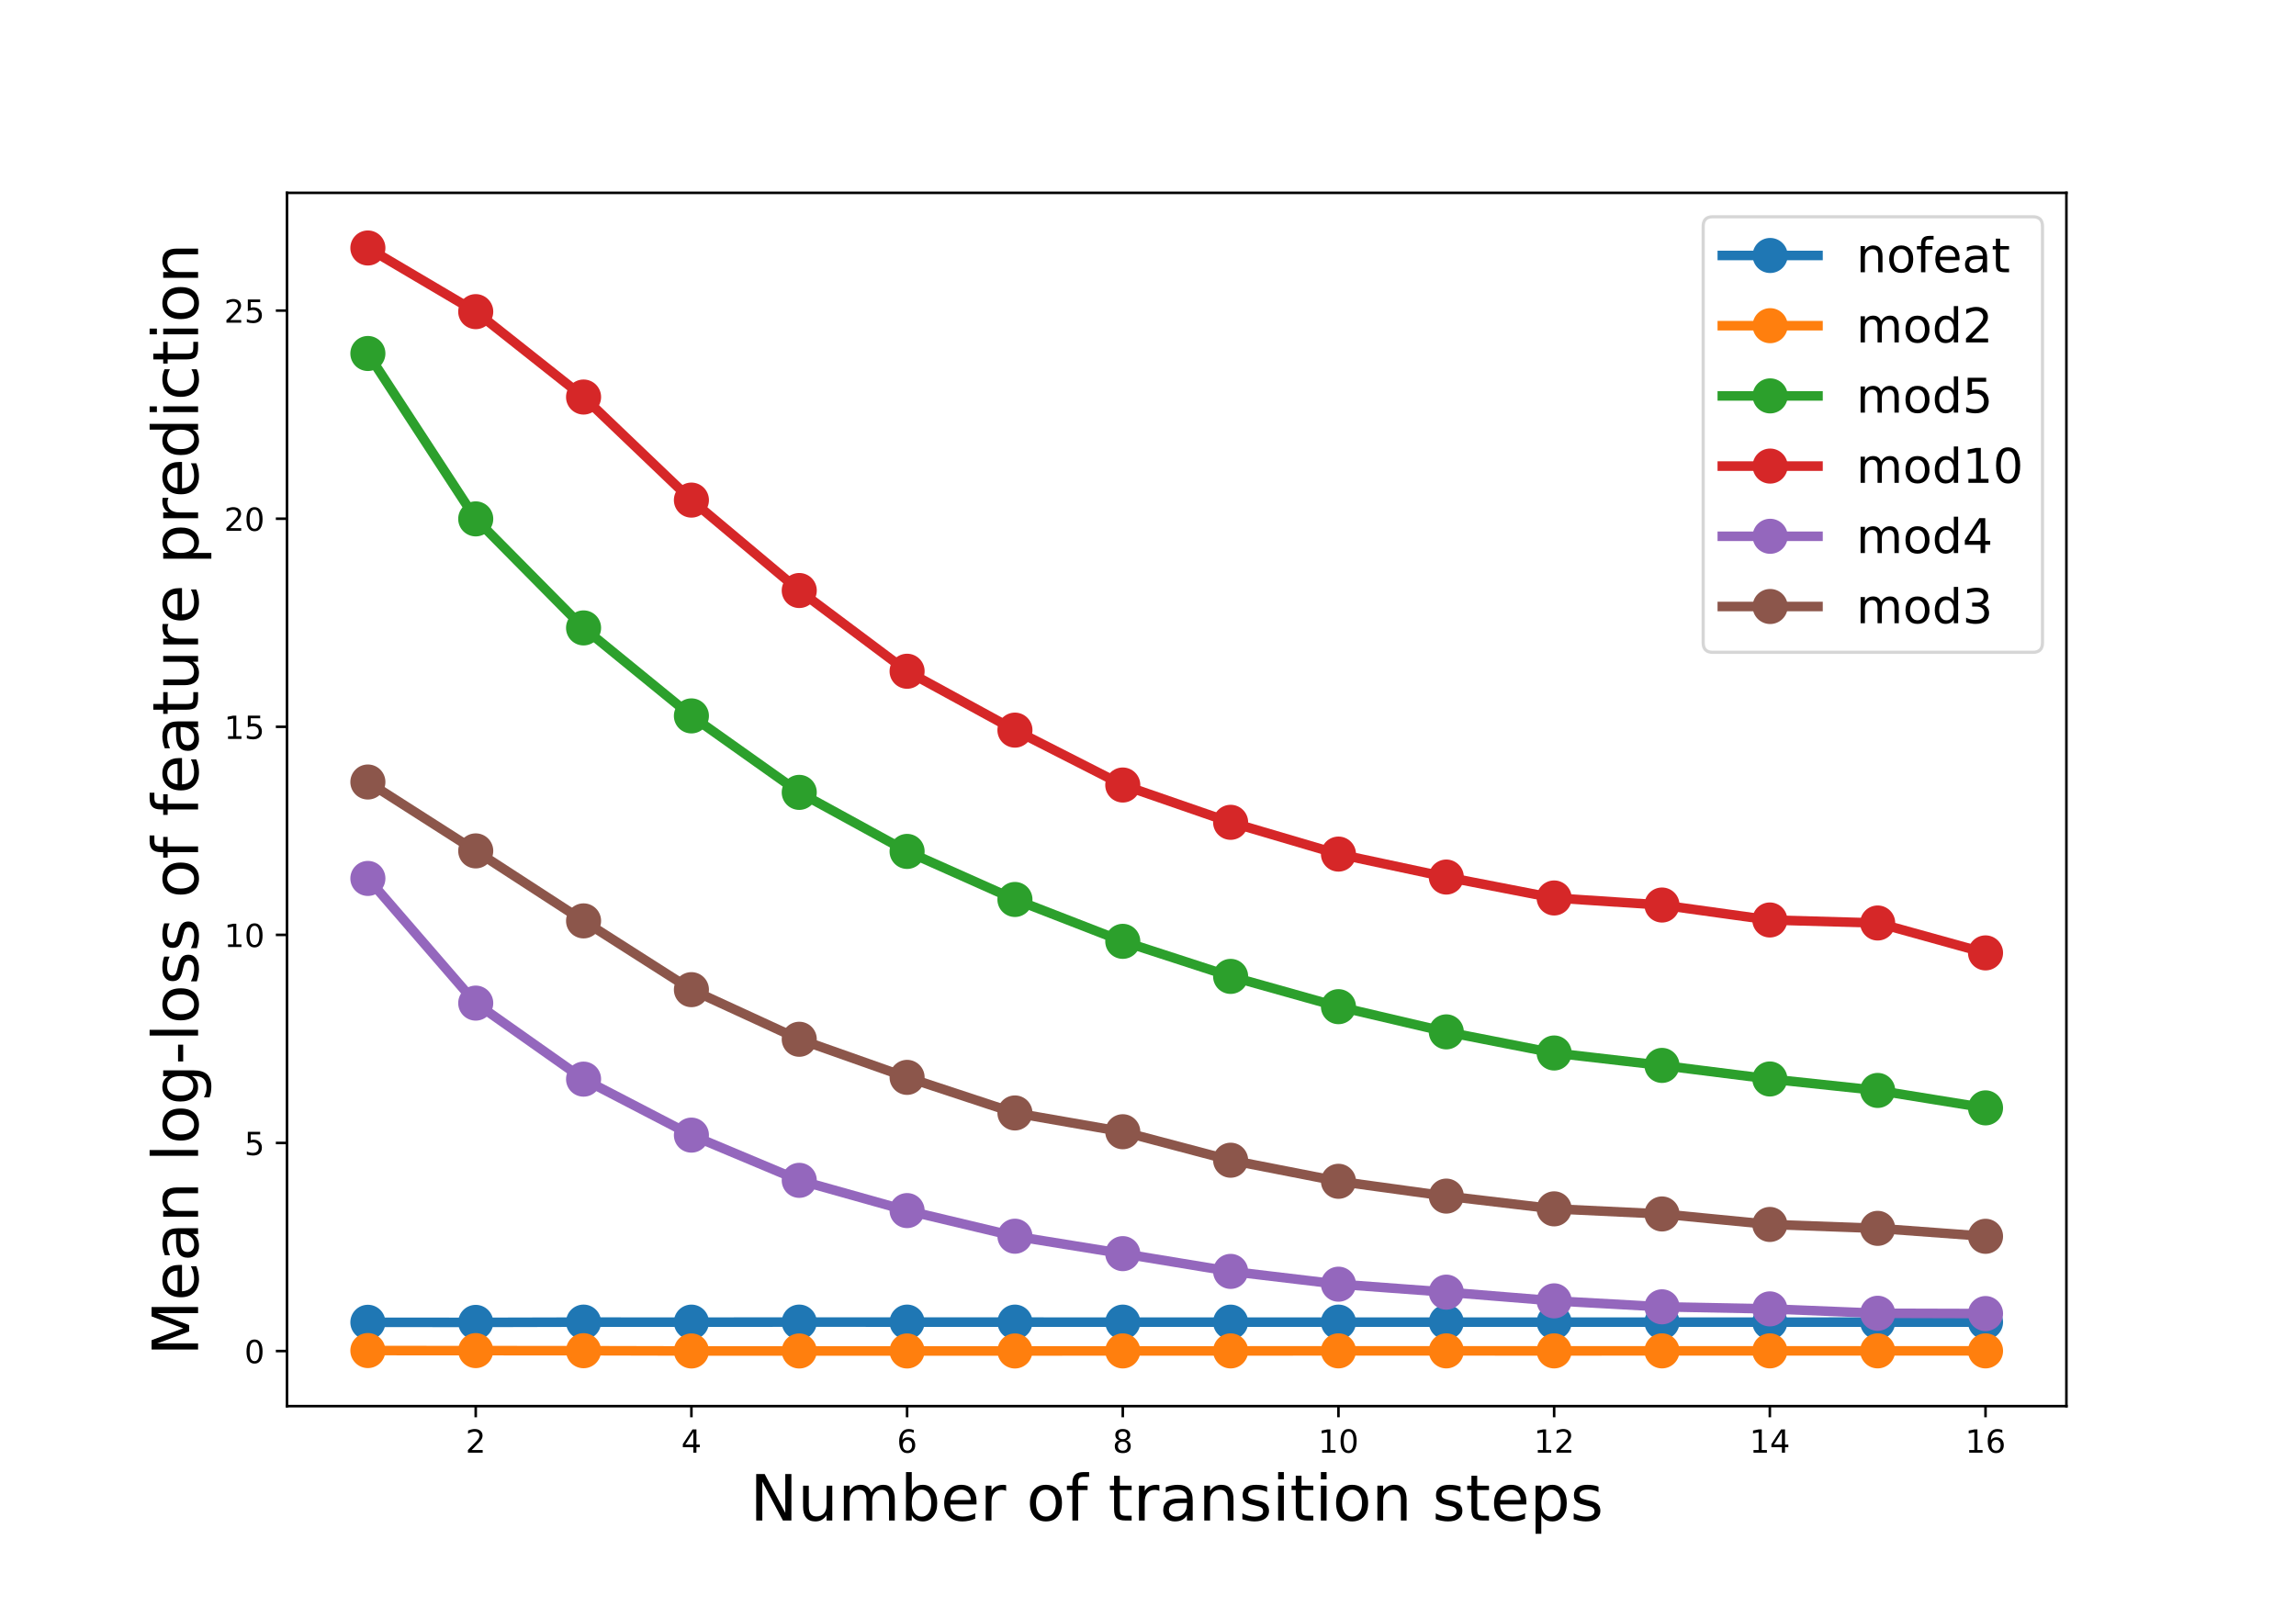 <?xml version="1.0" encoding="utf-8" standalone="no"?>
<!DOCTYPE svg PUBLIC "-//W3C//DTD SVG 1.1//EN"
  "http://www.w3.org/Graphics/SVG/1.1/DTD/svg11.dtd">
<!-- Created with matplotlib (http://matplotlib.org/) -->
<svg height="504pt" version="1.1" viewBox="0 0 720 504" width="720pt" xmlns="http://www.w3.org/2000/svg" xmlns:xlink="http://www.w3.org/1999/xlink">
 <defs>
  <style type="text/css">
*{stroke-linecap:butt;stroke-linejoin:round;}
  </style>
 </defs>
 <g id="figure_1">
  <g id="patch_1">
   <path d="M 0 504 
L 720 504 
L 720 0 
L 0 0 
z
" style="fill:#ffffff;"/>
  </g>
  <g id="axes_1">
   <g id="patch_2">
    <path d="M 90 441 
L 648 441 
L 648 60.48 
L 90 60.48 
z
" style="fill:#ffffff;"/>
   </g>
   <g id="matplotlib.axis_1">
    <g id="xtick_1">
     <g id="line2d_1">
      <defs>
       <path d="M 0 0 
L 0 3.5 
" id="m2aec58db69" style="stroke:#000000;stroke-width:0.8;"/>
      </defs>
      <g>
       <use style="stroke:#000000;stroke-width:0.8;" x="149.182" xlink:href="#m2aec58db69" y="441"/>
      </g>
     </g>
     <g id="text_1">
      <!-- 2 -->
      <defs>
       <path d="M 19.188 8.297 
L 53.609 8.297 
L 53.609 0 
L 7.328 0 
L 7.328 8.297 
Q 12.938 14.109 22.625 23.891 
Q 32.328 33.688 34.812 36.531 
Q 39.547 41.844 41.422 45.531 
Q 43.312 49.219 43.312 52.781 
Q 43.312 58.594 39.234 62.25 
Q 35.156 65.922 28.609 65.922 
Q 23.969 65.922 18.812 64.312 
Q 13.672 62.703 7.812 59.422 
L 7.812 69.391 
Q 13.766 71.781 18.938 73 
Q 24.125 74.219 28.422 74.219 
Q 39.75 74.219 46.484 68.547 
Q 53.219 62.891 53.219 53.422 
Q 53.219 48.922 51.531 44.891 
Q 49.859 40.875 45.406 35.406 
Q 44.188 33.984 37.641 27.219 
Q 31.109 20.453 19.188 8.297 
z
" id="DejaVuSans-32"/>
      </defs>
      <g transform="translate(146.001 455.598)scale(0.1 -0.1)">
       <use xlink:href="#DejaVuSans-32"/>
      </g>
     </g>
    </g>
    <g id="xtick_2">
     <g id="line2d_2">
      <g>
       <use style="stroke:#000000;stroke-width:0.8;" x="216.818" xlink:href="#m2aec58db69" y="441"/>
      </g>
     </g>
     <g id="text_2">
      <!-- 4 -->
      <defs>
       <path d="M 37.797 64.312 
L 12.891 25.391 
L 37.797 25.391 
z
M 35.203 72.906 
L 47.609 72.906 
L 47.609 25.391 
L 58.016 25.391 
L 58.016 17.188 
L 47.609 17.188 
L 47.609 0 
L 37.797 0 
L 37.797 17.188 
L 4.891 17.188 
L 4.891 26.703 
z
" id="DejaVuSans-34"/>
      </defs>
      <g transform="translate(213.637 455.598)scale(0.1 -0.1)">
       <use xlink:href="#DejaVuSans-34"/>
      </g>
     </g>
    </g>
    <g id="xtick_3">
     <g id="line2d_3">
      <g>
       <use style="stroke:#000000;stroke-width:0.8;" x="284.455" xlink:href="#m2aec58db69" y="441"/>
      </g>
     </g>
     <g id="text_3">
      <!-- 6 -->
      <defs>
       <path d="M 33.016 40.375 
Q 26.375 40.375 22.484 35.828 
Q 18.609 31.297 18.609 23.391 
Q 18.609 15.531 22.484 10.953 
Q 26.375 6.391 33.016 6.391 
Q 39.656 6.391 43.531 10.953 
Q 47.406 15.531 47.406 23.391 
Q 47.406 31.297 43.531 35.828 
Q 39.656 40.375 33.016 40.375 
z
M 52.594 71.297 
L 52.594 62.312 
Q 48.875 64.062 45.094 64.984 
Q 41.312 65.922 37.594 65.922 
Q 27.828 65.922 22.672 59.328 
Q 17.531 52.734 16.797 39.406 
Q 19.672 43.656 24.016 45.922 
Q 28.375 48.188 33.594 48.188 
Q 44.578 48.188 50.953 41.516 
Q 57.328 34.859 57.328 23.391 
Q 57.328 12.156 50.688 5.359 
Q 44.047 -1.422 33.016 -1.422 
Q 20.359 -1.422 13.672 8.266 
Q 6.984 17.969 6.984 36.375 
Q 6.984 53.656 15.188 63.938 
Q 23.391 74.219 37.203 74.219 
Q 40.922 74.219 44.703 73.484 
Q 48.484 72.75 52.594 71.297 
z
" id="DejaVuSans-36"/>
      </defs>
      <g transform="translate(281.273 455.598)scale(0.1 -0.1)">
       <use xlink:href="#DejaVuSans-36"/>
      </g>
     </g>
    </g>
    <g id="xtick_4">
     <g id="line2d_4">
      <g>
       <use style="stroke:#000000;stroke-width:0.8;" x="352.091" xlink:href="#m2aec58db69" y="441"/>
      </g>
     </g>
     <g id="text_4">
      <!-- 8 -->
      <defs>
       <path d="M 31.781 34.625 
Q 24.75 34.625 20.719 30.859 
Q 16.703 27.094 16.703 20.516 
Q 16.703 13.922 20.719 10.156 
Q 24.75 6.391 31.781 6.391 
Q 38.812 6.391 42.859 10.172 
Q 46.922 13.969 46.922 20.516 
Q 46.922 27.094 42.891 30.859 
Q 38.875 34.625 31.781 34.625 
z
M 21.922 38.812 
Q 15.578 40.375 12.031 44.719 
Q 8.5 49.078 8.5 55.328 
Q 8.5 64.062 14.719 69.141 
Q 20.953 74.219 31.781 74.219 
Q 42.672 74.219 48.875 69.141 
Q 55.078 64.062 55.078 55.328 
Q 55.078 49.078 51.531 44.719 
Q 48 40.375 41.703 38.812 
Q 48.828 37.156 52.797 32.312 
Q 56.781 27.484 56.781 20.516 
Q 56.781 9.906 50.312 4.234 
Q 43.844 -1.422 31.781 -1.422 
Q 19.734 -1.422 13.25 4.234 
Q 6.781 9.906 6.781 20.516 
Q 6.781 27.484 10.781 32.312 
Q 14.797 37.156 21.922 38.812 
z
M 18.312 54.391 
Q 18.312 48.734 21.844 45.562 
Q 25.391 42.391 31.781 42.391 
Q 38.141 42.391 41.719 45.562 
Q 45.312 48.734 45.312 54.391 
Q 45.312 60.062 41.719 63.234 
Q 38.141 66.406 31.781 66.406 
Q 25.391 66.406 21.844 63.234 
Q 18.312 60.062 18.312 54.391 
z
" id="DejaVuSans-38"/>
      </defs>
      <g transform="translate(348.91 455.598)scale(0.1 -0.1)">
       <use xlink:href="#DejaVuSans-38"/>
      </g>
     </g>
    </g>
    <g id="xtick_5">
     <g id="line2d_5">
      <g>
       <use style="stroke:#000000;stroke-width:0.8;" x="419.727" xlink:href="#m2aec58db69" y="441"/>
      </g>
     </g>
     <g id="text_5">
      <!-- 10 -->
      <defs>
       <path d="M 12.406 8.297 
L 28.516 8.297 
L 28.516 63.922 
L 10.984 60.406 
L 10.984 69.391 
L 28.422 72.906 
L 38.281 72.906 
L 38.281 8.297 
L 54.391 8.297 
L 54.391 0 
L 12.406 0 
z
" id="DejaVuSans-31"/>
       <path d="M 31.781 66.406 
Q 24.172 66.406 20.328 58.906 
Q 16.5 51.422 16.5 36.375 
Q 16.5 21.391 20.328 13.891 
Q 24.172 6.391 31.781 6.391 
Q 39.453 6.391 43.281 13.891 
Q 47.125 21.391 47.125 36.375 
Q 47.125 51.422 43.281 58.906 
Q 39.453 66.406 31.781 66.406 
z
M 31.781 74.219 
Q 44.047 74.219 50.516 64.516 
Q 56.984 54.828 56.984 36.375 
Q 56.984 17.969 50.516 8.266 
Q 44.047 -1.422 31.781 -1.422 
Q 19.531 -1.422 13.062 8.266 
Q 6.594 17.969 6.594 36.375 
Q 6.594 54.828 13.062 64.516 
Q 19.531 74.219 31.781 74.219 
z
" id="DejaVuSans-30"/>
      </defs>
      <g transform="translate(413.365 455.598)scale(0.1 -0.1)">
       <use xlink:href="#DejaVuSans-31"/>
       <use x="63.623" xlink:href="#DejaVuSans-30"/>
      </g>
     </g>
    </g>
    <g id="xtick_6">
     <g id="line2d_6">
      <g>
       <use style="stroke:#000000;stroke-width:0.8;" x="487.364" xlink:href="#m2aec58db69" y="441"/>
      </g>
     </g>
     <g id="text_6">
      <!-- 12 -->
      <g transform="translate(481.001 455.598)scale(0.1 -0.1)">
       <use xlink:href="#DejaVuSans-31"/>
       <use x="63.623" xlink:href="#DejaVuSans-32"/>
      </g>
     </g>
    </g>
    <g id="xtick_7">
     <g id="line2d_7">
      <g>
       <use style="stroke:#000000;stroke-width:0.8;" x="555" xlink:href="#m2aec58db69" y="441"/>
      </g>
     </g>
     <g id="text_7">
      <!-- 14 -->
      <g transform="translate(548.638 455.598)scale(0.1 -0.1)">
       <use xlink:href="#DejaVuSans-31"/>
       <use x="63.623" xlink:href="#DejaVuSans-34"/>
      </g>
     </g>
    </g>
    <g id="xtick_8">
     <g id="line2d_8">
      <g>
       <use style="stroke:#000000;stroke-width:0.8;" x="622.636" xlink:href="#m2aec58db69" y="441"/>
      </g>
     </g>
     <g id="text_8">
      <!-- 16 -->
      <g transform="translate(616.274 455.598)scale(0.1 -0.1)">
       <use xlink:href="#DejaVuSans-31"/>
       <use x="63.623" xlink:href="#DejaVuSans-36"/>
      </g>
     </g>
    </g>
    <g id="text_9">
     <!-- Number of transition steps -->
     <defs>
      <path d="M 9.812 72.906 
L 23.094 72.906 
L 55.422 11.922 
L 55.422 72.906 
L 64.984 72.906 
L 64.984 0 
L 51.703 0 
L 19.391 60.984 
L 19.391 0 
L 9.812 0 
z
" id="DejaVuSans-4e"/>
      <path d="M 8.5 21.578 
L 8.5 54.688 
L 17.484 54.688 
L 17.484 21.922 
Q 17.484 14.156 20.5 10.266 
Q 23.531 6.391 29.594 6.391 
Q 36.859 6.391 41.078 11.031 
Q 45.312 15.672 45.312 23.688 
L 45.312 54.688 
L 54.297 54.688 
L 54.297 0 
L 45.312 0 
L 45.312 8.406 
Q 42.047 3.422 37.719 1 
Q 33.406 -1.422 27.688 -1.422 
Q 18.266 -1.422 13.375 4.438 
Q 8.5 10.297 8.5 21.578 
z
M 31.109 56 
z
" id="DejaVuSans-75"/>
      <path d="M 52 44.188 
Q 55.375 50.25 60.062 53.125 
Q 64.75 56 71.094 56 
Q 79.641 56 84.281 50.016 
Q 88.922 44.047 88.922 33.016 
L 88.922 0 
L 79.891 0 
L 79.891 32.719 
Q 79.891 40.578 77.094 44.375 
Q 74.312 48.188 68.609 48.188 
Q 61.625 48.188 57.562 43.547 
Q 53.516 38.922 53.516 30.906 
L 53.516 0 
L 44.484 0 
L 44.484 32.719 
Q 44.484 40.625 41.703 44.406 
Q 38.922 48.188 33.109 48.188 
Q 26.219 48.188 22.156 43.531 
Q 18.109 38.875 18.109 30.906 
L 18.109 0 
L 9.078 0 
L 9.078 54.688 
L 18.109 54.688 
L 18.109 46.188 
Q 21.188 51.219 25.484 53.609 
Q 29.781 56 35.688 56 
Q 41.656 56 45.828 52.969 
Q 50 49.953 52 44.188 
z
" id="DejaVuSans-6d"/>
      <path d="M 48.688 27.297 
Q 48.688 37.203 44.609 42.844 
Q 40.531 48.484 33.406 48.484 
Q 26.266 48.484 22.188 42.844 
Q 18.109 37.203 18.109 27.297 
Q 18.109 17.391 22.188 11.75 
Q 26.266 6.109 33.406 6.109 
Q 40.531 6.109 44.609 11.75 
Q 48.688 17.391 48.688 27.297 
z
M 18.109 46.391 
Q 20.953 51.266 25.266 53.625 
Q 29.594 56 35.594 56 
Q 45.562 56 51.781 48.094 
Q 58.016 40.188 58.016 27.297 
Q 58.016 14.406 51.781 6.484 
Q 45.562 -1.422 35.594 -1.422 
Q 29.594 -1.422 25.266 0.953 
Q 20.953 3.328 18.109 8.203 
L 18.109 0 
L 9.078 0 
L 9.078 75.984 
L 18.109 75.984 
z
" id="DejaVuSans-62"/>
      <path d="M 56.203 29.594 
L 56.203 25.203 
L 14.891 25.203 
Q 15.484 15.922 20.484 11.062 
Q 25.484 6.203 34.422 6.203 
Q 39.594 6.203 44.453 7.469 
Q 49.312 8.734 54.109 11.281 
L 54.109 2.781 
Q 49.266 0.734 44.188 -0.344 
Q 39.109 -1.422 33.891 -1.422 
Q 20.797 -1.422 13.156 6.188 
Q 5.516 13.812 5.516 26.812 
Q 5.516 40.234 12.766 48.109 
Q 20.016 56 32.328 56 
Q 43.359 56 49.781 48.891 
Q 56.203 41.797 56.203 29.594 
z
M 47.219 32.234 
Q 47.125 39.594 43.094 43.984 
Q 39.062 48.391 32.422 48.391 
Q 24.906 48.391 20.391 44.141 
Q 15.875 39.891 15.188 32.172 
z
" id="DejaVuSans-65"/>
      <path d="M 41.109 46.297 
Q 39.594 47.172 37.812 47.578 
Q 36.031 48 33.891 48 
Q 26.266 48 22.188 43.047 
Q 18.109 38.094 18.109 28.812 
L 18.109 0 
L 9.078 0 
L 9.078 54.688 
L 18.109 54.688 
L 18.109 46.188 
Q 20.953 51.172 25.484 53.578 
Q 30.031 56 36.531 56 
Q 37.453 56 38.578 55.875 
Q 39.703 55.766 41.062 55.516 
z
" id="DejaVuSans-72"/>
      <path id="DejaVuSans-20"/>
      <path d="M 30.609 48.391 
Q 23.391 48.391 19.188 42.75 
Q 14.984 37.109 14.984 27.297 
Q 14.984 17.484 19.156 11.844 
Q 23.344 6.203 30.609 6.203 
Q 37.797 6.203 41.984 11.859 
Q 46.188 17.531 46.188 27.297 
Q 46.188 37.016 41.984 42.703 
Q 37.797 48.391 30.609 48.391 
z
M 30.609 56 
Q 42.328 56 49.016 48.375 
Q 55.719 40.766 55.719 27.297 
Q 55.719 13.875 49.016 6.219 
Q 42.328 -1.422 30.609 -1.422 
Q 18.844 -1.422 12.172 6.219 
Q 5.516 13.875 5.516 27.297 
Q 5.516 40.766 12.172 48.375 
Q 18.844 56 30.609 56 
z
" id="DejaVuSans-6f"/>
      <path d="M 37.109 75.984 
L 37.109 68.5 
L 28.516 68.5 
Q 23.688 68.5 21.797 66.547 
Q 19.922 64.594 19.922 59.516 
L 19.922 54.688 
L 34.719 54.688 
L 34.719 47.703 
L 19.922 47.703 
L 19.922 0 
L 10.891 0 
L 10.891 47.703 
L 2.297 47.703 
L 2.297 54.688 
L 10.891 54.688 
L 10.891 58.5 
Q 10.891 67.625 15.141 71.797 
Q 19.391 75.984 28.609 75.984 
z
" id="DejaVuSans-66"/>
      <path d="M 18.312 70.219 
L 18.312 54.688 
L 36.812 54.688 
L 36.812 47.703 
L 18.312 47.703 
L 18.312 18.016 
Q 18.312 11.328 20.141 9.422 
Q 21.969 7.516 27.594 7.516 
L 36.812 7.516 
L 36.812 0 
L 27.594 0 
Q 17.188 0 13.234 3.875 
Q 9.281 7.766 9.281 18.016 
L 9.281 47.703 
L 2.688 47.703 
L 2.688 54.688 
L 9.281 54.688 
L 9.281 70.219 
z
" id="DejaVuSans-74"/>
      <path d="M 34.281 27.484 
Q 23.391 27.484 19.188 25 
Q 14.984 22.516 14.984 16.5 
Q 14.984 11.719 18.141 8.906 
Q 21.297 6.109 26.703 6.109 
Q 34.188 6.109 38.703 11.406 
Q 43.219 16.703 43.219 25.484 
L 43.219 27.484 
z
M 52.203 31.203 
L 52.203 0 
L 43.219 0 
L 43.219 8.297 
Q 40.141 3.328 35.547 0.953 
Q 30.953 -1.422 24.312 -1.422 
Q 15.922 -1.422 10.953 3.297 
Q 6 8.016 6 15.922 
Q 6 25.141 12.172 29.828 
Q 18.359 34.516 30.609 34.516 
L 43.219 34.516 
L 43.219 35.406 
Q 43.219 41.609 39.141 45 
Q 35.062 48.391 27.688 48.391 
Q 23 48.391 18.547 47.266 
Q 14.109 46.141 10.016 43.891 
L 10.016 52.203 
Q 14.938 54.109 19.578 55.047 
Q 24.219 56 28.609 56 
Q 40.484 56 46.344 49.844 
Q 52.203 43.703 52.203 31.203 
z
" id="DejaVuSans-61"/>
      <path d="M 54.891 33.016 
L 54.891 0 
L 45.906 0 
L 45.906 32.719 
Q 45.906 40.484 42.875 44.328 
Q 39.844 48.188 33.797 48.188 
Q 26.516 48.188 22.312 43.547 
Q 18.109 38.922 18.109 30.906 
L 18.109 0 
L 9.078 0 
L 9.078 54.688 
L 18.109 54.688 
L 18.109 46.188 
Q 21.344 51.125 25.703 53.562 
Q 30.078 56 35.797 56 
Q 45.219 56 50.047 50.172 
Q 54.891 44.344 54.891 33.016 
z
" id="DejaVuSans-6e"/>
      <path d="M 44.281 53.078 
L 44.281 44.578 
Q 40.484 46.531 36.375 47.5 
Q 32.281 48.484 27.875 48.484 
Q 21.188 48.484 17.844 46.438 
Q 14.5 44.391 14.5 40.281 
Q 14.5 37.156 16.891 35.375 
Q 19.281 33.594 26.516 31.984 
L 29.594 31.297 
Q 39.156 29.25 43.188 25.516 
Q 47.219 21.781 47.219 15.094 
Q 47.219 7.469 41.188 3.016 
Q 35.156 -1.422 24.609 -1.422 
Q 20.219 -1.422 15.453 -0.562 
Q 10.688 0.297 5.422 2 
L 5.422 11.281 
Q 10.406 8.688 15.234 7.391 
Q 20.062 6.109 24.812 6.109 
Q 31.156 6.109 34.562 8.281 
Q 37.984 10.453 37.984 14.406 
Q 37.984 18.062 35.516 20.016 
Q 33.062 21.969 24.703 23.781 
L 21.578 24.516 
Q 13.234 26.266 9.516 29.906 
Q 5.812 33.547 5.812 39.891 
Q 5.812 47.609 11.281 51.797 
Q 16.75 56 26.812 56 
Q 31.781 56 36.172 55.266 
Q 40.578 54.547 44.281 53.078 
z
" id="DejaVuSans-73"/>
      <path d="M 9.422 54.688 
L 18.406 54.688 
L 18.406 0 
L 9.422 0 
z
M 9.422 75.984 
L 18.406 75.984 
L 18.406 64.594 
L 9.422 64.594 
z
" id="DejaVuSans-69"/>
      <path d="M 18.109 8.203 
L 18.109 -20.797 
L 9.078 -20.797 
L 9.078 54.688 
L 18.109 54.688 
L 18.109 46.391 
Q 20.953 51.266 25.266 53.625 
Q 29.594 56 35.594 56 
Q 45.562 56 51.781 48.094 
Q 58.016 40.188 58.016 27.297 
Q 58.016 14.406 51.781 6.484 
Q 45.562 -1.422 35.594 -1.422 
Q 29.594 -1.422 25.266 0.953 
Q 20.953 3.328 18.109 8.203 
z
M 48.688 27.297 
Q 48.688 37.203 44.609 42.844 
Q 40.531 48.484 33.406 48.484 
Q 26.266 48.484 22.188 42.844 
Q 18.109 37.203 18.109 27.297 
Q 18.109 17.391 22.188 11.75 
Q 26.266 6.109 33.406 6.109 
Q 40.531 6.109 44.609 11.75 
Q 48.688 17.391 48.688 27.297 
z
" id="DejaVuSans-70"/>
     </defs>
     <g transform="translate(235.175 476.875)scale(0.2 -0.2)">
      <use xlink:href="#DejaVuSans-4e"/>
      <use x="74.805" xlink:href="#DejaVuSans-75"/>
      <use x="138.184" xlink:href="#DejaVuSans-6d"/>
      <use x="235.596" xlink:href="#DejaVuSans-62"/>
      <use x="299.072" xlink:href="#DejaVuSans-65"/>
      <use x="360.596" xlink:href="#DejaVuSans-72"/>
      <use x="401.709" xlink:href="#DejaVuSans-20"/>
      <use x="433.496" xlink:href="#DejaVuSans-6f"/>
      <use x="494.678" xlink:href="#DejaVuSans-66"/>
      <use x="529.883" xlink:href="#DejaVuSans-20"/>
      <use x="561.67" xlink:href="#DejaVuSans-74"/>
      <use x="600.879" xlink:href="#DejaVuSans-72"/>
      <use x="641.992" xlink:href="#DejaVuSans-61"/>
      <use x="703.271" xlink:href="#DejaVuSans-6e"/>
      <use x="766.65" xlink:href="#DejaVuSans-73"/>
      <use x="818.75" xlink:href="#DejaVuSans-69"/>
      <use x="846.533" xlink:href="#DejaVuSans-74"/>
      <use x="885.742" xlink:href="#DejaVuSans-69"/>
      <use x="913.525" xlink:href="#DejaVuSans-6f"/>
      <use x="974.707" xlink:href="#DejaVuSans-6e"/>
      <use x="1038.086" xlink:href="#DejaVuSans-20"/>
      <use x="1069.873" xlink:href="#DejaVuSans-73"/>
      <use x="1121.973" xlink:href="#DejaVuSans-74"/>
      <use x="1161.182" xlink:href="#DejaVuSans-65"/>
      <use x="1222.705" xlink:href="#DejaVuSans-70"/>
      <use x="1286.182" xlink:href="#DejaVuSans-73"/>
     </g>
    </g>
   </g>
   <g id="matplotlib.axis_2">
    <g id="ytick_1">
     <g id="line2d_9">
      <defs>
       <path d="M 0 0 
L -3.5 0 
" id="maca2fc680a" style="stroke:#000000;stroke-width:0.8;"/>
      </defs>
      <g>
       <use style="stroke:#000000;stroke-width:0.8;" x="90" xlink:href="#maca2fc680a" y="423.727"/>
      </g>
     </g>
     <g id="text_10">
      <!-- 0 -->
      <g transform="translate(76.638 427.527)scale(0.1 -0.1)">
       <use xlink:href="#DejaVuSans-30"/>
      </g>
     </g>
    </g>
    <g id="ytick_2">
     <g id="line2d_10">
      <g>
       <use style="stroke:#000000;stroke-width:0.8;" x="90" xlink:href="#maca2fc680a" y="358.464"/>
      </g>
     </g>
     <g id="text_11">
      <!-- 5 -->
      <defs>
       <path d="M 10.797 72.906 
L 49.516 72.906 
L 49.516 64.594 
L 19.828 64.594 
L 19.828 46.734 
Q 21.969 47.469 24.109 47.828 
Q 26.266 48.188 28.422 48.188 
Q 40.625 48.188 47.75 41.5 
Q 54.891 34.812 54.891 23.391 
Q 54.891 11.625 47.562 5.094 
Q 40.234 -1.422 26.906 -1.422 
Q 22.312 -1.422 17.547 -0.641 
Q 12.797 0.141 7.719 1.703 
L 7.719 11.625 
Q 12.109 9.234 16.797 8.062 
Q 21.484 6.891 26.703 6.891 
Q 35.156 6.891 40.078 11.328 
Q 45.016 15.766 45.016 23.391 
Q 45.016 31 40.078 35.438 
Q 35.156 39.891 26.703 39.891 
Q 22.75 39.891 18.812 39.016 
Q 14.891 38.141 10.797 36.281 
z
" id="DejaVuSans-35"/>
      </defs>
      <g transform="translate(76.638 362.263)scale(0.1 -0.1)">
       <use xlink:href="#DejaVuSans-35"/>
      </g>
     </g>
    </g>
    <g id="ytick_3">
     <g id="line2d_11">
      <g>
       <use style="stroke:#000000;stroke-width:0.8;" x="90" xlink:href="#maca2fc680a" y="293.201"/>
      </g>
     </g>
     <g id="text_12">
      <!-- 10 -->
      <g transform="translate(70.275 297)scale(0.1 -0.1)">
       <use xlink:href="#DejaVuSans-31"/>
       <use x="63.623" xlink:href="#DejaVuSans-30"/>
      </g>
     </g>
    </g>
    <g id="ytick_4">
     <g id="line2d_12">
      <g>
       <use style="stroke:#000000;stroke-width:0.8;" x="90" xlink:href="#maca2fc680a" y="227.938"/>
      </g>
     </g>
     <g id="text_13">
      <!-- 15 -->
      <g transform="translate(70.275 231.737)scale(0.1 -0.1)">
       <use xlink:href="#DejaVuSans-31"/>
       <use x="63.623" xlink:href="#DejaVuSans-35"/>
      </g>
     </g>
    </g>
    <g id="ytick_5">
     <g id="line2d_13">
      <g>
       <use style="stroke:#000000;stroke-width:0.8;" x="90" xlink:href="#maca2fc680a" y="162.675"/>
      </g>
     </g>
     <g id="text_14">
      <!-- 20 -->
      <g transform="translate(70.275 166.474)scale(0.1 -0.1)">
       <use xlink:href="#DejaVuSans-32"/>
       <use x="63.623" xlink:href="#DejaVuSans-30"/>
      </g>
     </g>
    </g>
    <g id="ytick_6">
     <g id="line2d_14">
      <g>
       <use style="stroke:#000000;stroke-width:0.8;" x="90" xlink:href="#maca2fc680a" y="97.412"/>
      </g>
     </g>
     <g id="text_15">
      <!-- 25 -->
      <g transform="translate(70.275 101.211)scale(0.1 -0.1)">
       <use xlink:href="#DejaVuSans-32"/>
       <use x="63.623" xlink:href="#DejaVuSans-35"/>
      </g>
     </g>
    </g>
    <g id="text_16">
     <!-- Mean log-loss of feature prediction -->
     <defs>
      <path d="M 9.812 72.906 
L 24.516 72.906 
L 43.109 23.297 
L 61.812 72.906 
L 76.516 72.906 
L 76.516 0 
L 66.891 0 
L 66.891 64.016 
L 48.094 14.016 
L 38.188 14.016 
L 19.391 64.016 
L 19.391 0 
L 9.812 0 
z
" id="DejaVuSans-4d"/>
      <path d="M 9.422 75.984 
L 18.406 75.984 
L 18.406 0 
L 9.422 0 
z
" id="DejaVuSans-6c"/>
      <path d="M 45.406 27.984 
Q 45.406 37.75 41.375 43.109 
Q 37.359 48.484 30.078 48.484 
Q 22.859 48.484 18.828 43.109 
Q 14.797 37.75 14.797 27.984 
Q 14.797 18.266 18.828 12.891 
Q 22.859 7.516 30.078 7.516 
Q 37.359 7.516 41.375 12.891 
Q 45.406 18.266 45.406 27.984 
z
M 54.391 6.781 
Q 54.391 -7.172 48.188 -13.984 
Q 42 -20.797 29.203 -20.797 
Q 24.469 -20.797 20.266 -20.094 
Q 16.062 -19.391 12.109 -17.922 
L 12.109 -9.188 
Q 16.062 -11.328 19.922 -12.344 
Q 23.781 -13.375 27.781 -13.375 
Q 36.625 -13.375 41.016 -8.766 
Q 45.406 -4.156 45.406 5.172 
L 45.406 9.625 
Q 42.625 4.781 38.281 2.391 
Q 33.938 0 27.875 0 
Q 17.828 0 11.672 7.656 
Q 5.516 15.328 5.516 27.984 
Q 5.516 40.672 11.672 48.328 
Q 17.828 56 27.875 56 
Q 33.938 56 38.281 53.609 
Q 42.625 51.219 45.406 46.391 
L 45.406 54.688 
L 54.391 54.688 
z
" id="DejaVuSans-67"/>
      <path d="M 4.891 31.391 
L 31.203 31.391 
L 31.203 23.391 
L 4.891 23.391 
z
" id="DejaVuSans-2d"/>
      <path d="M 45.406 46.391 
L 45.406 75.984 
L 54.391 75.984 
L 54.391 0 
L 45.406 0 
L 45.406 8.203 
Q 42.578 3.328 38.25 0.953 
Q 33.938 -1.422 27.875 -1.422 
Q 17.969 -1.422 11.734 6.484 
Q 5.516 14.406 5.516 27.297 
Q 5.516 40.188 11.734 48.094 
Q 17.969 56 27.875 56 
Q 33.938 56 38.25 53.625 
Q 42.578 51.266 45.406 46.391 
z
M 14.797 27.297 
Q 14.797 17.391 18.875 11.75 
Q 22.953 6.109 30.078 6.109 
Q 37.203 6.109 41.297 11.75 
Q 45.406 17.391 45.406 27.297 
Q 45.406 37.203 41.297 42.844 
Q 37.203 48.484 30.078 48.484 
Q 22.953 48.484 18.875 42.844 
Q 14.797 37.203 14.797 27.297 
z
" id="DejaVuSans-64"/>
      <path d="M 48.781 52.594 
L 48.781 44.188 
Q 44.969 46.297 41.141 47.344 
Q 37.312 48.391 33.406 48.391 
Q 24.656 48.391 19.812 42.844 
Q 14.984 37.312 14.984 27.297 
Q 14.984 17.281 19.812 11.734 
Q 24.656 6.203 33.406 6.203 
Q 37.312 6.203 41.141 7.25 
Q 44.969 8.297 48.781 10.406 
L 48.781 2.094 
Q 45.016 0.344 40.984 -0.531 
Q 36.969 -1.422 32.422 -1.422 
Q 20.062 -1.422 12.781 6.344 
Q 5.516 14.109 5.516 27.297 
Q 5.516 40.672 12.859 48.328 
Q 20.219 56 33.016 56 
Q 37.156 56 41.109 55.141 
Q 45.062 54.297 48.781 52.594 
z
" id="DejaVuSans-63"/>
     </defs>
     <g transform="translate(62.116 425.217)rotate(-90)scale(0.2 -0.2)">
      <use xlink:href="#DejaVuSans-4d"/>
      <use x="86.279" xlink:href="#DejaVuSans-65"/>
      <use x="147.803" xlink:href="#DejaVuSans-61"/>
      <use x="209.082" xlink:href="#DejaVuSans-6e"/>
      <use x="272.461" xlink:href="#DejaVuSans-20"/>
      <use x="304.248" xlink:href="#DejaVuSans-6c"/>
      <use x="332.031" xlink:href="#DejaVuSans-6f"/>
      <use x="393.213" xlink:href="#DejaVuSans-67"/>
      <use x="456.689" xlink:href="#DejaVuSans-2d"/>
      <use x="492.773" xlink:href="#DejaVuSans-6c"/>
      <use x="520.557" xlink:href="#DejaVuSans-6f"/>
      <use x="581.738" xlink:href="#DejaVuSans-73"/>
      <use x="633.838" xlink:href="#DejaVuSans-73"/>
      <use x="685.938" xlink:href="#DejaVuSans-20"/>
      <use x="717.725" xlink:href="#DejaVuSans-6f"/>
      <use x="778.906" xlink:href="#DejaVuSans-66"/>
      <use x="814.111" xlink:href="#DejaVuSans-20"/>
      <use x="845.898" xlink:href="#DejaVuSans-66"/>
      <use x="881.104" xlink:href="#DejaVuSans-65"/>
      <use x="942.627" xlink:href="#DejaVuSans-61"/>
      <use x="1003.906" xlink:href="#DejaVuSans-74"/>
      <use x="1043.115" xlink:href="#DejaVuSans-75"/>
      <use x="1106.494" xlink:href="#DejaVuSans-72"/>
      <use x="1147.576" xlink:href="#DejaVuSans-65"/>
      <use x="1209.1" xlink:href="#DejaVuSans-20"/>
      <use x="1240.887" xlink:href="#DejaVuSans-70"/>
      <use x="1304.363" xlink:href="#DejaVuSans-72"/>
      <use x="1345.445" xlink:href="#DejaVuSans-65"/>
      <use x="1406.969" xlink:href="#DejaVuSans-64"/>
      <use x="1470.445" xlink:href="#DejaVuSans-69"/>
      <use x="1498.229" xlink:href="#DejaVuSans-63"/>
      <use x="1553.209" xlink:href="#DejaVuSans-74"/>
      <use x="1592.418" xlink:href="#DejaVuSans-69"/>
      <use x="1620.201" xlink:href="#DejaVuSans-6f"/>
      <use x="1681.383" xlink:href="#DejaVuSans-6e"/>
     </g>
    </g>
   </g>
   <g id="line2d_15">
    <path clip-path="url(#pad279afd61)" d="M 115.364 414.712 
L 149.182 414.738 
L 183 414.652 
L 216.818 414.659 
L 250.636 414.648 
L 284.455 414.652 
L 318.273 414.654 
L 352.091 414.658 
L 385.909 414.663 
L 419.727 414.655 
L 453.545 414.658 
L 487.364 414.658 
L 521.182 414.656 
L 555 414.66 
L 588.818 414.65 
L 622.636 414.661 
" style="fill:none;stroke:#1f77b4;stroke-linecap:square;stroke-width:3;"/>
    <defs>
     <path d="M 0 5 
C 1.326 5 2.598 4.473 3.536 3.536 
C 4.473 2.598 5 1.326 5 0 
C 5 -1.326 4.473 -2.598 3.536 -3.536 
C 2.598 -4.473 1.326 -5 0 -5 
C -1.326 -5 -2.598 -4.473 -3.536 -3.536 
C -4.473 -2.598 -5 -1.326 -5 0 
C -5 1.326 -4.473 2.598 -3.536 3.536 
C -2.598 4.473 -1.326 5 0 5 
z
" id="mff64efc627" style="stroke:#1f77b4;"/>
    </defs>
    <g clip-path="url(#pad279afd61)">
     <use style="fill:#1f77b4;stroke:#1f77b4;" x="115.364" xlink:href="#mff64efc627" y="414.712"/>
     <use style="fill:#1f77b4;stroke:#1f77b4;" x="149.182" xlink:href="#mff64efc627" y="414.738"/>
     <use style="fill:#1f77b4;stroke:#1f77b4;" x="183" xlink:href="#mff64efc627" y="414.652"/>
     <use style="fill:#1f77b4;stroke:#1f77b4;" x="216.818" xlink:href="#mff64efc627" y="414.659"/>
     <use style="fill:#1f77b4;stroke:#1f77b4;" x="250.636" xlink:href="#mff64efc627" y="414.648"/>
     <use style="fill:#1f77b4;stroke:#1f77b4;" x="284.455" xlink:href="#mff64efc627" y="414.652"/>
     <use style="fill:#1f77b4;stroke:#1f77b4;" x="318.273" xlink:href="#mff64efc627" y="414.654"/>
     <use style="fill:#1f77b4;stroke:#1f77b4;" x="352.091" xlink:href="#mff64efc627" y="414.658"/>
     <use style="fill:#1f77b4;stroke:#1f77b4;" x="385.909" xlink:href="#mff64efc627" y="414.663"/>
     <use style="fill:#1f77b4;stroke:#1f77b4;" x="419.727" xlink:href="#mff64efc627" y="414.655"/>
     <use style="fill:#1f77b4;stroke:#1f77b4;" x="453.545" xlink:href="#mff64efc627" y="414.658"/>
     <use style="fill:#1f77b4;stroke:#1f77b4;" x="487.364" xlink:href="#mff64efc627" y="414.658"/>
     <use style="fill:#1f77b4;stroke:#1f77b4;" x="521.182" xlink:href="#mff64efc627" y="414.656"/>
     <use style="fill:#1f77b4;stroke:#1f77b4;" x="555" xlink:href="#mff64efc627" y="414.66"/>
     <use style="fill:#1f77b4;stroke:#1f77b4;" x="588.818" xlink:href="#mff64efc627" y="414.65"/>
     <use style="fill:#1f77b4;stroke:#1f77b4;" x="622.636" xlink:href="#mff64efc627" y="414.661"/>
    </g>
   </g>
   <g id="line2d_16">
    <path clip-path="url(#pad279afd61)" d="M 115.364 423.575 
L 149.182 423.589 
L 183 423.622 
L 216.818 423.699 
L 250.636 423.704 
L 284.455 423.703 
L 318.273 423.701 
L 352.091 423.685 
L 385.909 423.681 
L 419.727 423.67 
L 453.545 423.673 
L 487.364 423.677 
L 521.182 423.672 
L 555 423.669 
L 588.818 423.668 
L 622.636 423.676 
" style="fill:none;stroke:#ff7f0e;stroke-linecap:square;stroke-width:3;"/>
    <defs>
     <path d="M 0 5 
C 1.326 5 2.598 4.473 3.536 3.536 
C 4.473 2.598 5 1.326 5 0 
C 5 -1.326 4.473 -2.598 3.536 -3.536 
C 2.598 -4.473 1.326 -5 0 -5 
C -1.326 -5 -2.598 -4.473 -3.536 -3.536 
C -4.473 -2.598 -5 -1.326 -5 0 
C -5 1.326 -4.473 2.598 -3.536 3.536 
C -2.598 4.473 -1.326 5 0 5 
z
" id="m37ef82b9f3" style="stroke:#ff7f0e;"/>
    </defs>
    <g clip-path="url(#pad279afd61)">
     <use style="fill:#ff7f0e;stroke:#ff7f0e;" x="115.364" xlink:href="#m37ef82b9f3" y="423.575"/>
     <use style="fill:#ff7f0e;stroke:#ff7f0e;" x="149.182" xlink:href="#m37ef82b9f3" y="423.589"/>
     <use style="fill:#ff7f0e;stroke:#ff7f0e;" x="183" xlink:href="#m37ef82b9f3" y="423.622"/>
     <use style="fill:#ff7f0e;stroke:#ff7f0e;" x="216.818" xlink:href="#m37ef82b9f3" y="423.699"/>
     <use style="fill:#ff7f0e;stroke:#ff7f0e;" x="250.636" xlink:href="#m37ef82b9f3" y="423.704"/>
     <use style="fill:#ff7f0e;stroke:#ff7f0e;" x="284.455" xlink:href="#m37ef82b9f3" y="423.703"/>
     <use style="fill:#ff7f0e;stroke:#ff7f0e;" x="318.273" xlink:href="#m37ef82b9f3" y="423.701"/>
     <use style="fill:#ff7f0e;stroke:#ff7f0e;" x="352.091" xlink:href="#m37ef82b9f3" y="423.685"/>
     <use style="fill:#ff7f0e;stroke:#ff7f0e;" x="385.909" xlink:href="#m37ef82b9f3" y="423.681"/>
     <use style="fill:#ff7f0e;stroke:#ff7f0e;" x="419.727" xlink:href="#m37ef82b9f3" y="423.67"/>
     <use style="fill:#ff7f0e;stroke:#ff7f0e;" x="453.545" xlink:href="#m37ef82b9f3" y="423.673"/>
     <use style="fill:#ff7f0e;stroke:#ff7f0e;" x="487.364" xlink:href="#m37ef82b9f3" y="423.677"/>
     <use style="fill:#ff7f0e;stroke:#ff7f0e;" x="521.182" xlink:href="#m37ef82b9f3" y="423.672"/>
     <use style="fill:#ff7f0e;stroke:#ff7f0e;" x="555" xlink:href="#m37ef82b9f3" y="423.669"/>
     <use style="fill:#ff7f0e;stroke:#ff7f0e;" x="588.818" xlink:href="#m37ef82b9f3" y="423.668"/>
     <use style="fill:#ff7f0e;stroke:#ff7f0e;" x="622.636" xlink:href="#m37ef82b9f3" y="423.676"/>
    </g>
   </g>
   <g id="line2d_17">
    <path clip-path="url(#pad279afd61)" d="M 115.364 110.866 
L 149.182 162.737 
L 183 196.933 
L 216.818 224.527 
L 250.636 248.512 
L 284.455 267.027 
L 318.273 282.099 
L 352.091 295.232 
L 385.909 306.224 
L 419.727 315.721 
L 453.545 323.625 
L 487.364 330.247 
L 521.182 334.144 
L 555 338.398 
L 588.818 341.992 
L 622.636 347.46 
" style="fill:none;stroke:#2ca02c;stroke-linecap:square;stroke-width:3;"/>
    <defs>
     <path d="M 0 5 
C 1.326 5 2.598 4.473 3.536 3.536 
C 4.473 2.598 5 1.326 5 0 
C 5 -1.326 4.473 -2.598 3.536 -3.536 
C 2.598 -4.473 1.326 -5 0 -5 
C -1.326 -5 -2.598 -4.473 -3.536 -3.536 
C -4.473 -2.598 -5 -1.326 -5 0 
C -5 1.326 -4.473 2.598 -3.536 3.536 
C -2.598 4.473 -1.326 5 0 5 
z
" id="mcd58c3257e" style="stroke:#2ca02c;"/>
    </defs>
    <g clip-path="url(#pad279afd61)">
     <use style="fill:#2ca02c;stroke:#2ca02c;" x="115.364" xlink:href="#mcd58c3257e" y="110.866"/>
     <use style="fill:#2ca02c;stroke:#2ca02c;" x="149.182" xlink:href="#mcd58c3257e" y="162.737"/>
     <use style="fill:#2ca02c;stroke:#2ca02c;" x="183" xlink:href="#mcd58c3257e" y="196.933"/>
     <use style="fill:#2ca02c;stroke:#2ca02c;" x="216.818" xlink:href="#mcd58c3257e" y="224.527"/>
     <use style="fill:#2ca02c;stroke:#2ca02c;" x="250.636" xlink:href="#mcd58c3257e" y="248.512"/>
     <use style="fill:#2ca02c;stroke:#2ca02c;" x="284.455" xlink:href="#mcd58c3257e" y="267.027"/>
     <use style="fill:#2ca02c;stroke:#2ca02c;" x="318.273" xlink:href="#mcd58c3257e" y="282.099"/>
     <use style="fill:#2ca02c;stroke:#2ca02c;" x="352.091" xlink:href="#mcd58c3257e" y="295.232"/>
     <use style="fill:#2ca02c;stroke:#2ca02c;" x="385.909" xlink:href="#mcd58c3257e" y="306.224"/>
     <use style="fill:#2ca02c;stroke:#2ca02c;" x="419.727" xlink:href="#mcd58c3257e" y="315.721"/>
     <use style="fill:#2ca02c;stroke:#2ca02c;" x="453.545" xlink:href="#mcd58c3257e" y="323.625"/>
     <use style="fill:#2ca02c;stroke:#2ca02c;" x="487.364" xlink:href="#mcd58c3257e" y="330.247"/>
     <use style="fill:#2ca02c;stroke:#2ca02c;" x="521.182" xlink:href="#mcd58c3257e" y="334.144"/>
     <use style="fill:#2ca02c;stroke:#2ca02c;" x="555" xlink:href="#mcd58c3257e" y="338.398"/>
     <use style="fill:#2ca02c;stroke:#2ca02c;" x="588.818" xlink:href="#mcd58c3257e" y="341.992"/>
     <use style="fill:#2ca02c;stroke:#2ca02c;" x="622.636" xlink:href="#mcd58c3257e" y="347.46"/>
    </g>
   </g>
   <g id="line2d_18">
    <path clip-path="url(#pad279afd61)" d="M 115.364 77.776 
L 149.182 97.742 
L 183 124.523 
L 216.818 156.848 
L 250.636 185.202 
L 284.455 210.525 
L 318.273 228.987 
L 352.091 246.203 
L 385.909 257.902 
L 419.727 267.867 
L 453.545 275.069 
L 487.364 281.63 
L 521.182 283.842 
L 555 288.533 
L 588.818 289.478 
L 622.636 298.854 
" style="fill:none;stroke:#d62728;stroke-linecap:square;stroke-width:3;"/>
    <defs>
     <path d="M 0 5 
C 1.326 5 2.598 4.473 3.536 3.536 
C 4.473 2.598 5 1.326 5 0 
C 5 -1.326 4.473 -2.598 3.536 -3.536 
C 2.598 -4.473 1.326 -5 0 -5 
C -1.326 -5 -2.598 -4.473 -3.536 -3.536 
C -4.473 -2.598 -5 -1.326 -5 0 
C -5 1.326 -4.473 2.598 -3.536 3.536 
C -2.598 4.473 -1.326 5 0 5 
z
" id="m93b5e00f0a" style="stroke:#d62728;"/>
    </defs>
    <g clip-path="url(#pad279afd61)">
     <use style="fill:#d62728;stroke:#d62728;" x="115.364" xlink:href="#m93b5e00f0a" y="77.776"/>
     <use style="fill:#d62728;stroke:#d62728;" x="149.182" xlink:href="#m93b5e00f0a" y="97.742"/>
     <use style="fill:#d62728;stroke:#d62728;" x="183" xlink:href="#m93b5e00f0a" y="124.523"/>
     <use style="fill:#d62728;stroke:#d62728;" x="216.818" xlink:href="#m93b5e00f0a" y="156.848"/>
     <use style="fill:#d62728;stroke:#d62728;" x="250.636" xlink:href="#m93b5e00f0a" y="185.202"/>
     <use style="fill:#d62728;stroke:#d62728;" x="284.455" xlink:href="#m93b5e00f0a" y="210.525"/>
     <use style="fill:#d62728;stroke:#d62728;" x="318.273" xlink:href="#m93b5e00f0a" y="228.987"/>
     <use style="fill:#d62728;stroke:#d62728;" x="352.091" xlink:href="#m93b5e00f0a" y="246.203"/>
     <use style="fill:#d62728;stroke:#d62728;" x="385.909" xlink:href="#m93b5e00f0a" y="257.902"/>
     <use style="fill:#d62728;stroke:#d62728;" x="419.727" xlink:href="#m93b5e00f0a" y="267.867"/>
     <use style="fill:#d62728;stroke:#d62728;" x="453.545" xlink:href="#m93b5e00f0a" y="275.069"/>
     <use style="fill:#d62728;stroke:#d62728;" x="487.364" xlink:href="#m93b5e00f0a" y="281.63"/>
     <use style="fill:#d62728;stroke:#d62728;" x="521.182" xlink:href="#m93b5e00f0a" y="283.842"/>
     <use style="fill:#d62728;stroke:#d62728;" x="555" xlink:href="#m93b5e00f0a" y="288.533"/>
     <use style="fill:#d62728;stroke:#d62728;" x="588.818" xlink:href="#m93b5e00f0a" y="289.478"/>
     <use style="fill:#d62728;stroke:#d62728;" x="622.636" xlink:href="#m93b5e00f0a" y="298.854"/>
    </g>
   </g>
   <g id="line2d_19">
    <path clip-path="url(#pad279afd61)" d="M 115.364 275.501 
L 149.182 314.602 
L 183 338.448 
L 216.818 356.006 
L 250.636 370.189 
L 284.455 379.675 
L 318.273 387.714 
L 352.091 393.177 
L 385.909 398.744 
L 419.727 402.758 
L 453.545 405.25 
L 487.364 407.982 
L 521.182 409.854 
L 555 410.504 
L 588.818 411.876 
L 622.636 411.971 
" style="fill:none;stroke:#9467bd;stroke-linecap:square;stroke-width:3;"/>
    <defs>
     <path d="M 0 5 
C 1.326 5 2.598 4.473 3.536 3.536 
C 4.473 2.598 5 1.326 5 0 
C 5 -1.326 4.473 -2.598 3.536 -3.536 
C 2.598 -4.473 1.326 -5 0 -5 
C -1.326 -5 -2.598 -4.473 -3.536 -3.536 
C -4.473 -2.598 -5 -1.326 -5 0 
C -5 1.326 -4.473 2.598 -3.536 3.536 
C -2.598 4.473 -1.326 5 0 5 
z
" id="m5f9e4c6615" style="stroke:#9467bd;"/>
    </defs>
    <g clip-path="url(#pad279afd61)">
     <use style="fill:#9467bd;stroke:#9467bd;" x="115.364" xlink:href="#m5f9e4c6615" y="275.501"/>
     <use style="fill:#9467bd;stroke:#9467bd;" x="149.182" xlink:href="#m5f9e4c6615" y="314.602"/>
     <use style="fill:#9467bd;stroke:#9467bd;" x="183" xlink:href="#m5f9e4c6615" y="338.448"/>
     <use style="fill:#9467bd;stroke:#9467bd;" x="216.818" xlink:href="#m5f9e4c6615" y="356.006"/>
     <use style="fill:#9467bd;stroke:#9467bd;" x="250.636" xlink:href="#m5f9e4c6615" y="370.189"/>
     <use style="fill:#9467bd;stroke:#9467bd;" x="284.455" xlink:href="#m5f9e4c6615" y="379.675"/>
     <use style="fill:#9467bd;stroke:#9467bd;" x="318.273" xlink:href="#m5f9e4c6615" y="387.714"/>
     <use style="fill:#9467bd;stroke:#9467bd;" x="352.091" xlink:href="#m5f9e4c6615" y="393.177"/>
     <use style="fill:#9467bd;stroke:#9467bd;" x="385.909" xlink:href="#m5f9e4c6615" y="398.744"/>
     <use style="fill:#9467bd;stroke:#9467bd;" x="419.727" xlink:href="#m5f9e4c6615" y="402.758"/>
     <use style="fill:#9467bd;stroke:#9467bd;" x="453.545" xlink:href="#m5f9e4c6615" y="405.25"/>
     <use style="fill:#9467bd;stroke:#9467bd;" x="487.364" xlink:href="#m5f9e4c6615" y="407.982"/>
     <use style="fill:#9467bd;stroke:#9467bd;" x="521.182" xlink:href="#m5f9e4c6615" y="409.854"/>
     <use style="fill:#9467bd;stroke:#9467bd;" x="555" xlink:href="#m5f9e4c6615" y="410.504"/>
     <use style="fill:#9467bd;stroke:#9467bd;" x="588.818" xlink:href="#m5f9e4c6615" y="411.876"/>
     <use style="fill:#9467bd;stroke:#9467bd;" x="622.636" xlink:href="#m5f9e4c6615" y="411.971"/>
    </g>
   </g>
   <g id="line2d_20">
    <path clip-path="url(#pad279afd61)" d="M 115.364 245.261 
L 149.182 266.864 
L 183 288.816 
L 216.818 310.386 
L 250.636 325.943 
L 284.455 337.894 
L 318.273 349.053 
L 352.091 354.945 
L 385.909 363.877 
L 419.727 370.487 
L 453.545 375.13 
L 487.364 379.13 
L 521.182 380.732 
L 555 384.023 
L 588.818 385.248 
L 622.636 387.74 
" style="fill:none;stroke:#8c564b;stroke-linecap:square;stroke-width:3;"/>
    <defs>
     <path d="M 0 5 
C 1.326 5 2.598 4.473 3.536 3.536 
C 4.473 2.598 5 1.326 5 0 
C 5 -1.326 4.473 -2.598 3.536 -3.536 
C 2.598 -4.473 1.326 -5 0 -5 
C -1.326 -5 -2.598 -4.473 -3.536 -3.536 
C -4.473 -2.598 -5 -1.326 -5 0 
C -5 1.326 -4.473 2.598 -3.536 3.536 
C -2.598 4.473 -1.326 5 0 5 
z
" id="m9c62b29e0d" style="stroke:#8c564b;"/>
    </defs>
    <g clip-path="url(#pad279afd61)">
     <use style="fill:#8c564b;stroke:#8c564b;" x="115.364" xlink:href="#m9c62b29e0d" y="245.261"/>
     <use style="fill:#8c564b;stroke:#8c564b;" x="149.182" xlink:href="#m9c62b29e0d" y="266.864"/>
     <use style="fill:#8c564b;stroke:#8c564b;" x="183" xlink:href="#m9c62b29e0d" y="288.816"/>
     <use style="fill:#8c564b;stroke:#8c564b;" x="216.818" xlink:href="#m9c62b29e0d" y="310.386"/>
     <use style="fill:#8c564b;stroke:#8c564b;" x="250.636" xlink:href="#m9c62b29e0d" y="325.943"/>
     <use style="fill:#8c564b;stroke:#8c564b;" x="284.455" xlink:href="#m9c62b29e0d" y="337.894"/>
     <use style="fill:#8c564b;stroke:#8c564b;" x="318.273" xlink:href="#m9c62b29e0d" y="349.053"/>
     <use style="fill:#8c564b;stroke:#8c564b;" x="352.091" xlink:href="#m9c62b29e0d" y="354.945"/>
     <use style="fill:#8c564b;stroke:#8c564b;" x="385.909" xlink:href="#m9c62b29e0d" y="363.877"/>
     <use style="fill:#8c564b;stroke:#8c564b;" x="419.727" xlink:href="#m9c62b29e0d" y="370.487"/>
     <use style="fill:#8c564b;stroke:#8c564b;" x="453.545" xlink:href="#m9c62b29e0d" y="375.13"/>
     <use style="fill:#8c564b;stroke:#8c564b;" x="487.364" xlink:href="#m9c62b29e0d" y="379.13"/>
     <use style="fill:#8c564b;stroke:#8c564b;" x="521.182" xlink:href="#m9c62b29e0d" y="380.732"/>
     <use style="fill:#8c564b;stroke:#8c564b;" x="555" xlink:href="#m9c62b29e0d" y="384.023"/>
     <use style="fill:#8c564b;stroke:#8c564b;" x="588.818" xlink:href="#m9c62b29e0d" y="385.248"/>
     <use style="fill:#8c564b;stroke:#8c564b;" x="622.636" xlink:href="#m9c62b29e0d" y="387.74"/>
    </g>
   </g>
   <g id="patch_3">
    <path d="M 90 441 
L 90 60.48 
" style="fill:none;stroke:#000000;stroke-linecap:square;stroke-linejoin:miter;stroke-width:0.8;"/>
   </g>
   <g id="patch_4">
    <path d="M 648 441 
L 648 60.48 
" style="fill:none;stroke:#000000;stroke-linecap:square;stroke-linejoin:miter;stroke-width:0.8;"/>
   </g>
   <g id="patch_5">
    <path d="M 90 441 
L 648 441 
" style="fill:none;stroke:#000000;stroke-linecap:square;stroke-linejoin:miter;stroke-width:0.8;"/>
   </g>
   <g id="patch_6">
    <path d="M 90 60.48 
L 648 60.48 
" style="fill:none;stroke:#000000;stroke-linecap:square;stroke-linejoin:miter;stroke-width:0.8;"/>
   </g>
   <g id="legend_1">
    <g id="patch_7">
     <path d="M 537.101 204.583 
L 637.5 204.583 
Q 640.5 204.583 640.5 201.583 
L 640.5 70.98 
Q 640.5 67.98 637.5 67.98 
L 537.101 67.98 
Q 534.101 67.98 534.101 70.98 
L 534.101 201.583 
Q 534.101 204.583 537.101 204.583 
z
" style="fill:#ffffff;opacity:0.8;stroke:#cccccc;stroke-linejoin:miter;"/>
    </g>
    <g id="line2d_21">
     <path d="M 540.101 80.128 
L 570.101 80.128 
" style="fill:none;stroke:#1f77b4;stroke-linecap:square;stroke-width:3;"/>
    </g>
    <g id="line2d_22">
     <g>
      <use style="fill:#1f77b4;stroke:#1f77b4;" x="555.101" xlink:href="#mff64efc627" y="80.128"/>
     </g>
    </g>
    <g id="text_17">
     <!-- nofeat -->
     <g transform="translate(582.101 85.378)scale(0.15 -0.15)">
      <use xlink:href="#DejaVuSans-6e"/>
      <use x="63.379" xlink:href="#DejaVuSans-6f"/>
      <use x="124.561" xlink:href="#DejaVuSans-66"/>
      <use x="159.766" xlink:href="#DejaVuSans-65"/>
      <use x="221.289" xlink:href="#DejaVuSans-61"/>
      <use x="282.568" xlink:href="#DejaVuSans-74"/>
     </g>
    </g>
    <g id="line2d_23">
     <path d="M 540.101 102.145 
L 570.101 102.145 
" style="fill:none;stroke:#ff7f0e;stroke-linecap:square;stroke-width:3;"/>
    </g>
    <g id="line2d_24">
     <g>
      <use style="fill:#ff7f0e;stroke:#ff7f0e;" x="555.101" xlink:href="#m37ef82b9f3" y="102.145"/>
     </g>
    </g>
    <g id="text_18">
     <!-- mod2 -->
     <g transform="translate(582.101 107.395)scale(0.15 -0.15)">
      <use xlink:href="#DejaVuSans-6d"/>
      <use x="97.412" xlink:href="#DejaVuSans-6f"/>
      <use x="158.594" xlink:href="#DejaVuSans-64"/>
      <use x="222.07" xlink:href="#DejaVuSans-32"/>
     </g>
    </g>
    <g id="line2d_25">
     <path d="M 540.101 124.162 
L 570.101 124.162 
" style="fill:none;stroke:#2ca02c;stroke-linecap:square;stroke-width:3;"/>
    </g>
    <g id="line2d_26">
     <g>
      <use style="fill:#2ca02c;stroke:#2ca02c;" x="555.101" xlink:href="#mcd58c3257e" y="124.162"/>
     </g>
    </g>
    <g id="text_19">
     <!-- mod5 -->
     <g transform="translate(582.101 129.412)scale(0.15 -0.15)">
      <use xlink:href="#DejaVuSans-6d"/>
      <use x="97.412" xlink:href="#DejaVuSans-6f"/>
      <use x="158.594" xlink:href="#DejaVuSans-64"/>
      <use x="222.07" xlink:href="#DejaVuSans-35"/>
     </g>
    </g>
    <g id="line2d_27">
     <path d="M 540.101 146.179 
L 570.101 146.179 
" style="fill:none;stroke:#d62728;stroke-linecap:square;stroke-width:3;"/>
    </g>
    <g id="line2d_28">
     <g>
      <use style="fill:#d62728;stroke:#d62728;" x="555.101" xlink:href="#m93b5e00f0a" y="146.179"/>
     </g>
    </g>
    <g id="text_20">
     <!-- mod10 -->
     <g transform="translate(582.101 151.429)scale(0.15 -0.15)">
      <use xlink:href="#DejaVuSans-6d"/>
      <use x="97.412" xlink:href="#DejaVuSans-6f"/>
      <use x="158.594" xlink:href="#DejaVuSans-64"/>
      <use x="222.07" xlink:href="#DejaVuSans-31"/>
      <use x="285.693" xlink:href="#DejaVuSans-30"/>
     </g>
    </g>
    <g id="line2d_29">
     <path d="M 540.101 168.196 
L 570.101 168.196 
" style="fill:none;stroke:#9467bd;stroke-linecap:square;stroke-width:3;"/>
    </g>
    <g id="line2d_30">
     <g>
      <use style="fill:#9467bd;stroke:#9467bd;" x="555.101" xlink:href="#m5f9e4c6615" y="168.196"/>
     </g>
    </g>
    <g id="text_21">
     <!-- mod4 -->
     <g transform="translate(582.101 173.446)scale(0.15 -0.15)">
      <use xlink:href="#DejaVuSans-6d"/>
      <use x="97.412" xlink:href="#DejaVuSans-6f"/>
      <use x="158.594" xlink:href="#DejaVuSans-64"/>
      <use x="222.07" xlink:href="#DejaVuSans-34"/>
     </g>
    </g>
    <g id="line2d_31">
     <path d="M 540.101 190.214 
L 570.101 190.214 
" style="fill:none;stroke:#8c564b;stroke-linecap:square;stroke-width:3;"/>
    </g>
    <g id="line2d_32">
     <g>
      <use style="fill:#8c564b;stroke:#8c564b;" x="555.101" xlink:href="#m9c62b29e0d" y="190.214"/>
     </g>
    </g>
    <g id="text_22">
     <!-- mod3 -->
     <defs>
      <path d="M 40.578 39.312 
Q 47.656 37.797 51.625 33 
Q 55.609 28.219 55.609 21.188 
Q 55.609 10.406 48.188 4.484 
Q 40.766 -1.422 27.094 -1.422 
Q 22.516 -1.422 17.656 -0.516 
Q 12.797 0.391 7.625 2.203 
L 7.625 11.719 
Q 11.719 9.328 16.594 8.109 
Q 21.484 6.891 26.812 6.891 
Q 36.078 6.891 40.938 10.547 
Q 45.797 14.203 45.797 21.188 
Q 45.797 27.641 41.281 31.266 
Q 36.766 34.906 28.719 34.906 
L 20.219 34.906 
L 20.219 43.016 
L 29.109 43.016 
Q 36.375 43.016 40.234 45.922 
Q 44.094 48.828 44.094 54.297 
Q 44.094 59.906 40.109 62.906 
Q 36.141 65.922 28.719 65.922 
Q 24.656 65.922 20.016 65.031 
Q 15.375 64.156 9.812 62.312 
L 9.812 71.094 
Q 15.438 72.656 20.344 73.438 
Q 25.25 74.219 29.594 74.219 
Q 40.828 74.219 47.359 69.109 
Q 53.906 64.016 53.906 55.328 
Q 53.906 49.266 50.438 45.094 
Q 46.969 40.922 40.578 39.312 
z
" id="DejaVuSans-33"/>
     </defs>
     <g transform="translate(582.101 195.464)scale(0.15 -0.15)">
      <use xlink:href="#DejaVuSans-6d"/>
      <use x="97.412" xlink:href="#DejaVuSans-6f"/>
      <use x="158.594" xlink:href="#DejaVuSans-64"/>
      <use x="222.07" xlink:href="#DejaVuSans-33"/>
     </g>
    </g>
   </g>
  </g>
 </g>
 <defs>
  <clipPath id="pad279afd61">
   <rect height="380.52" width="558" x="90" y="60.48"/>
  </clipPath>
 </defs>
</svg>
